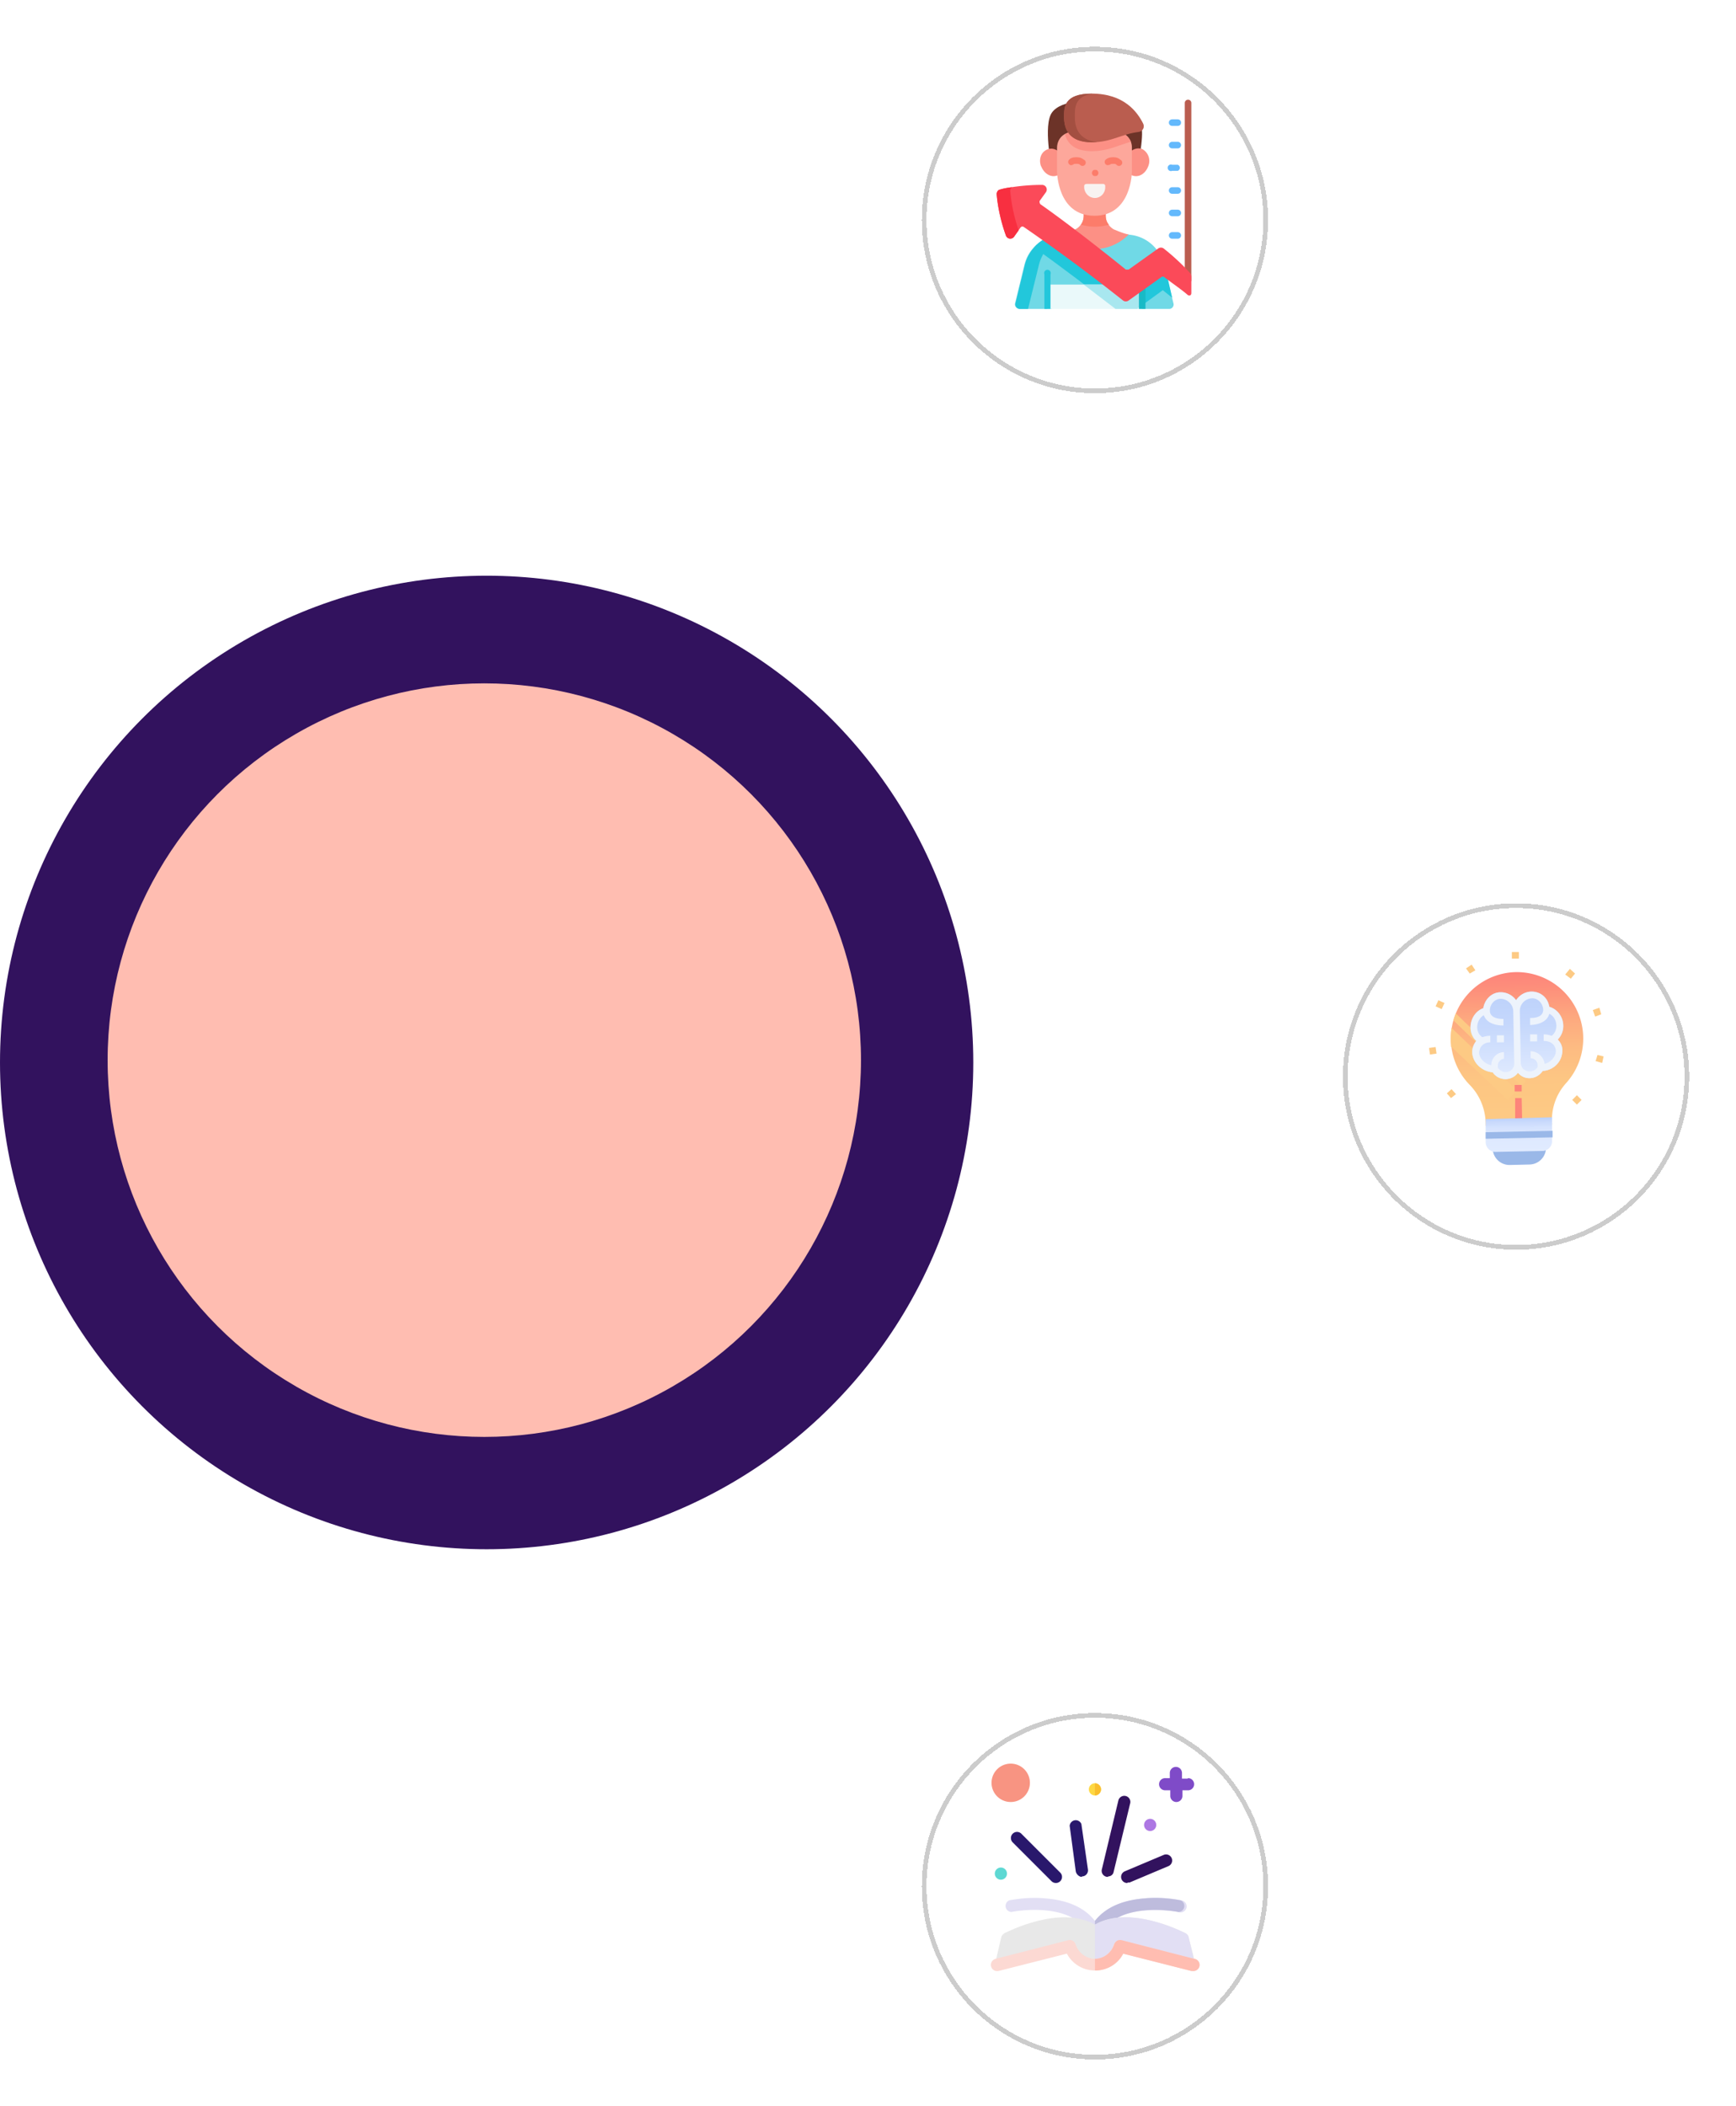 <svg width="371" height="450" fill="none">
  <g filter="url(#filter0_d)" shape-rendering="crispEdges">
    <circle cx="234" cy="399" r="36" fill="#fff"/>
    <circle cx="234" cy="399" r="36.5" stroke="#000" stroke-opacity=".2"/>
  </g>
  <path d="M234 414c-.5 0-1-.2-1.2-.6-3.6-7.4-16.4-5-16.6-4.9a1.3 1.3 0 01-.5-2.5c.2 0 3.7-.8 7.8-.4 4.8.4 8.3 2 10.5 4.8 2.2-2.8 5.7-4.4 10.5-4.8 4-.4 7.6.3 7.8.4a1.3 1.3 0 11-.5 2.5c-.2 0-13-2.5-16.6 4.9-.3.4-.7.7-1.2.7z" fill="#E2DFF4"/>
  <path d="M235.2 413.4c3.6-7.4 16.4-5 16.6-4.9a1.3 1.3 0 00.5-2.5c-.2 0-3.7-.8-7.8-.4-4.8.4-8.3 2-10.5 4.8v3.7c.5 0 1-.3 1.2-.7z" fill="#BEBCDD"/>
  <path d="M254 413.8c-.1-.3-.3-.6-.7-.8-.5-.2-11.8-6.1-19.3-1.8-7.5-4.3-18.8 1.6-19.3 1.8-.3.2-.6.5-.7.8l-1.1 4.7 1.3 1 14.5-3.7s5.5 8.3 10.4 0l16 4 .1-1.3-1.2-4.7z" fill="#E8E8E8"/>
  <path d="M255.1 418.5l-1.1-4.7c-.1-.3-.3-.6-.7-.8-.5-.2-11.8-6.1-19.3-1.8v9.3a7 7 0 006-3.8l14.6 4 .6-2.2z" fill="#E2DFF4"/>
  <path d="M254.9 421.1h-.3l-14.5-3.7a6.8 6.8 0 01-6.1 3.6 6.8 6.8 0 01-6-3.6l-14.6 3.7a1.3 1.3 0 11-.6-2.6l15.6-4c.7-.1 1.3.3 1.5 1 .6 1.7 2.2 3 4.1 3 1.9 0 3.5-1.3 4-3 .3-.7 1-1.1 1.6-1l15.6 4a1.3 1.3 0 01-.3 2.6z" fill="#FCD9D3"/>
  <path d="M240 417.4l14.6 3.7h.3a1.3 1.3 0 00.3-2.6l-15.6-4c-.7-.1-1.3.3-1.5 1-.6 1.7-2.2 3-4.1 3v2.5c2.6 0 4.9-1.4 6-3.6z" fill="#FFBDB1"/>
  <path d="M253.8 380h-1.2v-1.2a1.3 1.3 0 10-2.6 0v1.1H249a1.3 1.3 0 100 2.6h1.1v1.2a1.3 1.3 0 102.6 0v-1.2h1.2a1.3 1.3 0 100-2.6z" fill="#7F4BC8"/>
  <path d="M241 402.3a1.3 1.3 0 01-.6-2.5l8.3-3.5a1.3 1.3 0 011 2.4l-8.3 3.5h-.5zM236.8 401a1.3 1.3 0 01-1.3-1.7l3.5-14.6a1.3 1.3 0 112.5.7l-3.5 14.5c-.1.6-.6 1-1.2 1z" fill="#32125E"/>
  <path d="M231.2 401c-.6 0-1.2-.6-1.3-1.2l-1.3-9.7a1.3 1.3 0 012.5-.4l1.4 9.7a1.3 1.3 0 01-1.3 1.5zM225.7 402.3c-.4 0-.7-.1-1-.4l-8.3-8.3a1.3 1.3 0 111.9-1.8l8.3 8.3a1.3 1.3 0 01-1 2.2z" fill="#29186C"/>
  <path d="M213.9 401.6a1.3 1.3 0 100-2.6 1.3 1.3 0 000 2.6z" fill="#5ED8D3"/>
  <path d="M234 383.6a1.3 1.3 0 100-2.6 1.3 1.3 0 000 2.6z" fill="#FED843"/>
  <path d="M245.8 391.2a1.3 1.3 0 100-2.6 1.3 1.3 0 000 2.6z" fill="#AD77E3"/>
  <path d="M235.3 382.3c0-.7-.6-1.3-1.3-1.3v2.6c.7 0 1.3-.6 1.3-1.3z" fill="#FABE2C"/>
  <path d="M216 385a4 4 0 110-8.2 4 4 0 010 8.2z" fill="#F89482"/>
  <g filter="url(#filter1_d)" shape-rendering="crispEdges">
    <circle cx="324" cy="226" r="36" fill="#fff"/>
    <circle cx="324" cy="226" r="36.5" stroke="#000" stroke-opacity=".2"/>
  </g>
  <circle cx="104" cy="227" r="104" fill="#32125E"/>
  <circle cx="103.5" cy="226.5" r="80.5" fill="#FFBDB1"/>
  <g filter="url(#filter2_d)" shape-rendering="crispEdges">
    <circle cx="234" cy="43" r="36" fill="#fff"/>
    <circle cx="234" cy="43" r="36.5" stroke="#000" stroke-opacity=".2"/>
  </g>
  <path d="M317.5 240.5l14.2-.3c0-.3-.6-4.8 3-8.8a14.2 14.2 0 00-11-23.7 14.2 14.2 0 00-9.6 24.1c3.7 3.8 3.4 8.4 3.4 8.7z" fill="url(#paint0_linear)"/>
  <path d="M310.6 218l14.5 14 1-1-15-14.5-.5 1.5zM310 223.5l12.2 11.5 2-2-14-13.4c-.2 1.3-.2 2.6-.1 3.9z" fill="#FDCA84"/>
  <path d="M322.7 248.9l4.2-.1a3.6 3.6 0 003.5-3.6v-.7l-11.4.2v.7a3.6 3.6 0 003.7 3.5z" fill="#9AB8E8"/>
  <path d="M317 215.4c.3-1.9 1.8-3.4 3.7-3.4a4 4 0 013.3 1.7c2-3 6.5-2.2 7.1 1.4 3 .9 4 4.8 1.8 7 1 1 1.2 2.2.8 3.6-.5 1.7-2.1 3-4 3.1-1.4 2-4 2-5.3.4a3.3 3.3 0 01-5.4-.1c-3.4-.3-5.7-4-3.5-6.7-2.2-2-1.3-6 1.5-7z" fill="url(#paint1_linear)"/>
  <path d="M324.5 203.4h-1.4v1.4h1.5v-1.4zM315.3 207.3l-.8-1.2-1.2.8.8 1.1 1.2-.7zM308.7 214.3l-1.3-.6-.6 1.3 1.3.6.6-1.3zM307 225.1l-.2-1.4-1.4.2.2 1.4 1.4-.2zM311.2 233.8l-1-1.1-1 .9.9 1 1-.8zM338 235l-1-1-1 1 1 1 1-1zM342.7 225.7l-1.3-.3-.4 1.3 1.4.4.3-1.4zM342.2 216.7l-.4-1.4-1.4.5.5 1.4 1.3-.5zM336.6 208l-1.1-1-1 1.2 1.2.9.9-1.1z" fill="#FDCA84"/>
  <path d="M321.4 221.2h-1.5v1.5h1.5v-1.5zM328.5 221H327v1.5h1.5V221z" fill="#EDF3FC"/>
  <path d="M325.2 234.6h-1.4v5h1.5l-.1-5zM325.1 231.8h-1.4v1.4h1.5v-1.4z" fill="#FD847A"/>
  <path d="M317 215.4c.3-1.9 1.8-3.4 3.7-3.4a4 4 0 013.3 1.7c2-3 6.5-2.2 7.1 1.4 3 .9 4 4.8 1.8 7 1 1 1.2 2.2.8 3.6-.5 1.7-2.1 3-4 3.1-1.4 2-4 2-5.3.4a3.3 3.3 0 01-5.4-.1c-3.4-.3-5.7-4-3.5-6.7-2.2-2-1.3-6 1.5-7zm8 11.6c0 2 2.5 2.6 3.6 1v-.6a1.5 1.5 0 00-1.5-1.3v-1.5c1.5 0 2.8 1.2 3 2.7 1.2-.3 2.3-1.4 2.4-2.6 0-1.4-1-2.3-2.6-2.3V221c.6 0 1.1.1 1.7.3 1.6-1.2 1.2-3.9-.5-4.7-.4 1.5-1.9 2.3-4.1 2.4v-1.5c1.3 0 2.8-.3 2.8-1.8-.1-1.4-1.2-2.5-2.5-2.4a2.7 2.7 0 00-2.5 2.7l.2 11zm-8.2-5.4c.6-.2 1.1-.3 1.7-.3v1.4c-1.5 0-2.4 1-2.4 2.4.2 1.2 1.3 2.2 2.6 2.5 0-1.5 1.2-2.8 2.7-2.8v1.4a1.5 1.5 0 00-1.3 1.4v.5c1.1 1.7 3.6 1 3.5-1l-.2-11c0-1.5-1.3-2.7-2.7-2.7-1.2 0-2.3 1.1-2.3 2.5 0 1.5 1.6 1.8 2.9 1.8v1.4c-2.2 0-3.7-.8-4.2-2.2-1.6.9-2 3.6-.3 4.7z" fill="#EDF3FC"/>
  <path d="M319.8 246.1l9.9-.2a2.1 2.1 0 002-2.2v-5l-14.2.4V244a2.1 2.1 0 002.3 2.1z" fill="url(#paint2_linear)"/>
  <path d="M331.7 241.6l-14.2.3v1.4l14.3-.3v-1.4z" fill="#9AB8E8"/>
  <path d="M224.8 66v-4.3H243V66h6.9c.6 0 1-.6.9-1.1l-2-8.2c-.8-3.4-3.5-6-7-6.5l-.7-.1h-14.4l-.8.1c-3.5.6-6.2 3.1-7 6.5l-2 8.2a1 1 0 001 1.1h6.8z" fill="#70D9E6"/>
  <path d="M243 66l5.5-4 2 1.6-1.6-7v-.3c-.4-.4-1-.5-1.4-.2l-6.6 4.7L226.8 50l-.8.1c-2 .3-3.8 1.3-5 2.8 5.6 3.9 13.5 10 17.4 13h4.6z" fill="#22C7DB"/>
  <path d="M218 66h1.7l2.3-9.3c.8-3.4 3.5-6 7-6.5l.7-.1h-3l-.7.1c-3.5.6-6.2 3.1-7 6.5l-2 8.2a1 1 0 001 1.1z" fill="#22C7DB"/>
  <path d="M236.3 44v2c0 1.3.6 2.3 1.7 3 .8.3 1.8.8 3.2 1.1 0 0-2.7 3.1-7.2 3.1a10 10 0 01-7.2-3.1c1.3-.3 2.4-.8 3.2-1.2 1-.6 1.6-1.7 1.6-2.8v-2h4.7z" fill="#FC9085"/>
  <path d="M231 48a10.6 10.6 0 006 0c-.5-.5-.7-1.2-.7-2v-2h-4.7v2c0 .8-.2 1.5-.6 2z" fill="#FC7C6A"/>
  <path d="M243.9 27.1c.7 1.9-1 9.7-.8 9h-18.3c.2.7-1.8-8-.3-11.5 1.4-3.2 8-3.3 10.2-2.8 3 .8 8 2.4 9.2 5.3z" fill="#6C3328"/>
  <path d="M243.1 36.1zM224.8 36.1zM245.5 36.1zM227.2 36.1z" fill="#873F30"/>
  <path d="M222.5 35.6c-.6-1.6 0-3.2 1.4-3.7 1.3-.5 2.8.4 3.4 2 .6 1.5 0 3.2-1.4 3.6-1.3.5-2.8-.4-3.4-2zM242 37.5c-1.3-.5-2-2.1-1.4-3.7.6-1.5 2-2.4 3.4-2 1.3.6 2 2.2 1.4 3.7-.6 1.6-2 2.5-3.4 2z" fill="#FC9085"/>
  <path d="M238.7 28.2c1.8 0 3.2 1.5 3.2 3.3v5.1s0 9.5-8 9.5-8-9.5-8-9.5v-5c0-2 1.5-3.4 3.4-3.4h9.4z" fill="#FDA79B"/>
  <path d="M227.6 28.7c.5 1.9 2 3.6 5.7 3.6 3.5 0 5.7-1.3 8.4-2a3.3 3.3 0 00-3-2h-9.4c-.6 0-1.2 0-1.7.4z" fill="#FC9085"/>
  <path d="M233.4 20c-6.1 0-6 3-6 5 0 2.6 1.1 5.4 5.9 5.4 4.2 0 6.5-1.8 10-2.2.9-.1 1.4-1 1-1.8-1.2-2.4-4-6.4-11-6.4z" fill="#BA5D4F"/>
  <path d="M227.4 25c0 2.6 1.1 5.4 5.9 5.4h1.2c-3.9-.5-4.8-3-4.8-5.4 0-1.9-.1-4.4 3.8-5h-.1c-6.1 0-6 3-6 5z" fill="#A34F41"/>
  <path d="M234 42.3c1.2 0 2.2-1 2.2-2.3v-.3c0-.2-.2-.4-.4-.4h-3.6c-.3 0-.5.2-.5.4v.3c0 1.2 1 2.3 2.3 2.3z" fill="#F8F3F1"/>
  <path d="M228.9 35.3l.4-.1c.2-.2.4-.2.7-.2.3 0 .6 0 .8.2a.7.7 0 10.8-1.1c-.5-.4-1-.5-1.6-.5-.6 0-1.1.1-1.5.5a.7.7 0 00.4 1.2zM236.7 35.3l.5-.1c.2-.2.4-.2.7-.2.3 0 .5 0 .7.2a.7.7 0 10.8-1.1c-.4-.4-1-.5-1.5-.5-.6 0-1.1.1-1.6.5a.7.7 0 00.4 1.2zM233.8 37.6h.5a.7.7 0 000-1.3h-.5a.7.7 0 000 1.3z" fill="#FC7C6A"/>
  <path d="M244 60.8h-20.2V66h20.3v-5.2z" fill="#EAF9FA"/>
  <path d="M231.6 60.8l6.8 5.2h4.6l1-.8v-4.4h-12.4z" fill="#A8E7EF"/>
  <path d="M243.4 58.6V66h1.4v-7.4a.7.7 0 10-1.4 0z" fill="#18BAC6"/>
  <path d="M223.2 58.6V66h1.3v-7.4a.7.7 0 10-1.3 0z" fill="#22C7DB"/>
  <path d="M250.5 51h1.2a.7.7 0 000-1.4h-1.2a.7.7 0 100 1.4zM250.5 46.2h1.2a.7.7 0 000-1.4h-1.2a.7.7 0 100 1.4zM250.5 41.4h1.2a.7.7 0 000-1.4h-1.2a.7.7 0 100 1.4zM250.5 36.5h1.2a.7.7 0 000-1.3h-1.2a.7.7 0 100 1.3zM250.5 31.7h1.2a.7.7 0 000-1.4h-1.2a.7.7 0 100 1.4zM250.5 26.9h1.2a.7.7 0 000-1.4h-1.2a.7.7 0 100 1.4z" fill="#64B9FC"/>
  <path d="M254 60.5c.3 0 .6-.3.6-.7V22a.7.7 0 00-1.4 0v37.7c0 .4.4.7.7.7z" fill="#BA5D4F"/>
  <path d="M213.7 40.5c1.5-.4 5-1 9-1a1 1 0 01.8 1.6l-1.3 1.8c-.1.2 0 .5.1.7 7 4.9 16.6 12.6 18.3 14h.6l6.3-4.5a1 1 0 011.2 0 47 47 0 015.6 5.2c.2.2.3.6.3 1v3.3c0 .5-.4.7-.8.4-1-.9-2.6-2-5-3.8a.5.5 0 00-.6 0l-7 5a1 1 0 01-1.2 0 389.2 389.2 0 00-21.2-15.7.5.5 0 00-.7.1l-1.4 2a1 1 0 01-1.7-.2 34.4 34.4 0 01-2-8.9c0-.5.3-1 .7-1z" fill="#FB4A59"/>
  <path d="M213 41.5c.1 1.5.6 5 2 8.9a1 1 0 001.7.2l1-1.4a34.5 34.5 0 01-1.8-8.4c0-.3.1-.6.4-.8-1.1.1-2 .3-2.6.5a1 1 0 00-.7 1z" fill="#F82F40"/>
  <defs>
    <linearGradient id="paint0_linear" x1="323.9" y1="207.7" x2="324.6" y2="240.3" gradientUnits="userSpaceOnUse">
      <stop stop-color="#FD847A"/>
      <stop offset=".1" stop-color="#FD8E7B"/>
      <stop offset=".3" stop-color="#FDA87F"/>
      <stop offset=".5" stop-color="#FDBB82"/>
      <stop offset=".7" stop-color="#FDC683"/>
      <stop offset="1" stop-color="#FDCA84"/>
    </linearGradient>
    <linearGradient id="paint1_linear" x1="324" y1="211.9" x2="324.4" y2="230.4" gradientUnits="userSpaceOnUse">
      <stop stop-color="#BCD1FB"/>
      <stop offset=".4" stop-color="#C6D8FC"/>
      <stop offset="1" stop-color="#E1EBFF"/>
      <stop offset="1" stop-color="#E1EBFF"/>
    </linearGradient>
    <linearGradient id="paint2_linear" x1="324.6" y1="238.9" x2="324.7" y2="246" gradientUnits="userSpaceOnUse">
      <stop stop-color="#BCD1FB"/>
      <stop offset=".1" stop-color="#C8D9FC"/>
      <stop offset=".3" stop-color="#D6E3FE"/>
      <stop offset=".6" stop-color="#DEE9FF"/>
      <stop offset="1" stop-color="#E1EBFF"/>
    </linearGradient>
    <filter id="filter0_d" x="187" y="356" width="94" height="94" filterUnits="userSpaceOnUse" color-interpolation-filters="sRGB">
      <feFlood flood-opacity="0" result="BackgroundImageFix"/>
      <feColorMatrix in="SourceAlpha" values="0 0 0 0 0 0 0 0 0 0 0 0 0 0 0 0 0 0 127 0" result="hardAlpha"/>
      <feOffset dy="4"/>
      <feGaussianBlur stdDeviation="5"/>
      <feComposite in2="hardAlpha" operator="out"/>
      <feColorMatrix values="0 0 0 0 0 0 0 0 0 0 0 0 0 0 0 0 0 0 0.25 0"/>
      <feBlend in2="BackgroundImageFix" result="effect1_dropShadow"/>
      <feBlend in="SourceGraphic" in2="effect1_dropShadow" result="shape"/>
    </filter>
    <filter id="filter1_d" x="277" y="183" width="94" height="94" filterUnits="userSpaceOnUse" color-interpolation-filters="sRGB">
      <feFlood flood-opacity="0" result="BackgroundImageFix"/>
      <feColorMatrix in="SourceAlpha" values="0 0 0 0 0 0 0 0 0 0 0 0 0 0 0 0 0 0 127 0" result="hardAlpha"/>
      <feOffset dy="4"/>
      <feGaussianBlur stdDeviation="5"/>
      <feComposite in2="hardAlpha" operator="out"/>
      <feColorMatrix values="0 0 0 0 0 0 0 0 0 0 0 0 0 0 0 0 0 0 0.25 0"/>
      <feBlend in2="BackgroundImageFix" result="effect1_dropShadow"/>
      <feBlend in="SourceGraphic" in2="effect1_dropShadow" result="shape"/>
    </filter>
    <filter id="filter2_d" x="187" y="0" width="94" height="94" filterUnits="userSpaceOnUse" color-interpolation-filters="sRGB">
      <feFlood flood-opacity="0" result="BackgroundImageFix"/>
      <feColorMatrix in="SourceAlpha" values="0 0 0 0 0 0 0 0 0 0 0 0 0 0 0 0 0 0 127 0" result="hardAlpha"/>
      <feOffset dy="4"/>
      <feGaussianBlur stdDeviation="5"/>
      <feComposite in2="hardAlpha" operator="out"/>
      <feColorMatrix values="0 0 0 0 0 0 0 0 0 0 0 0 0 0 0 0 0 0 0.25 0"/>
      <feBlend in2="BackgroundImageFix" result="effect1_dropShadow"/>
      <feBlend in="SourceGraphic" in2="effect1_dropShadow" result="shape"/>
    </filter>
  </defs>
</svg>